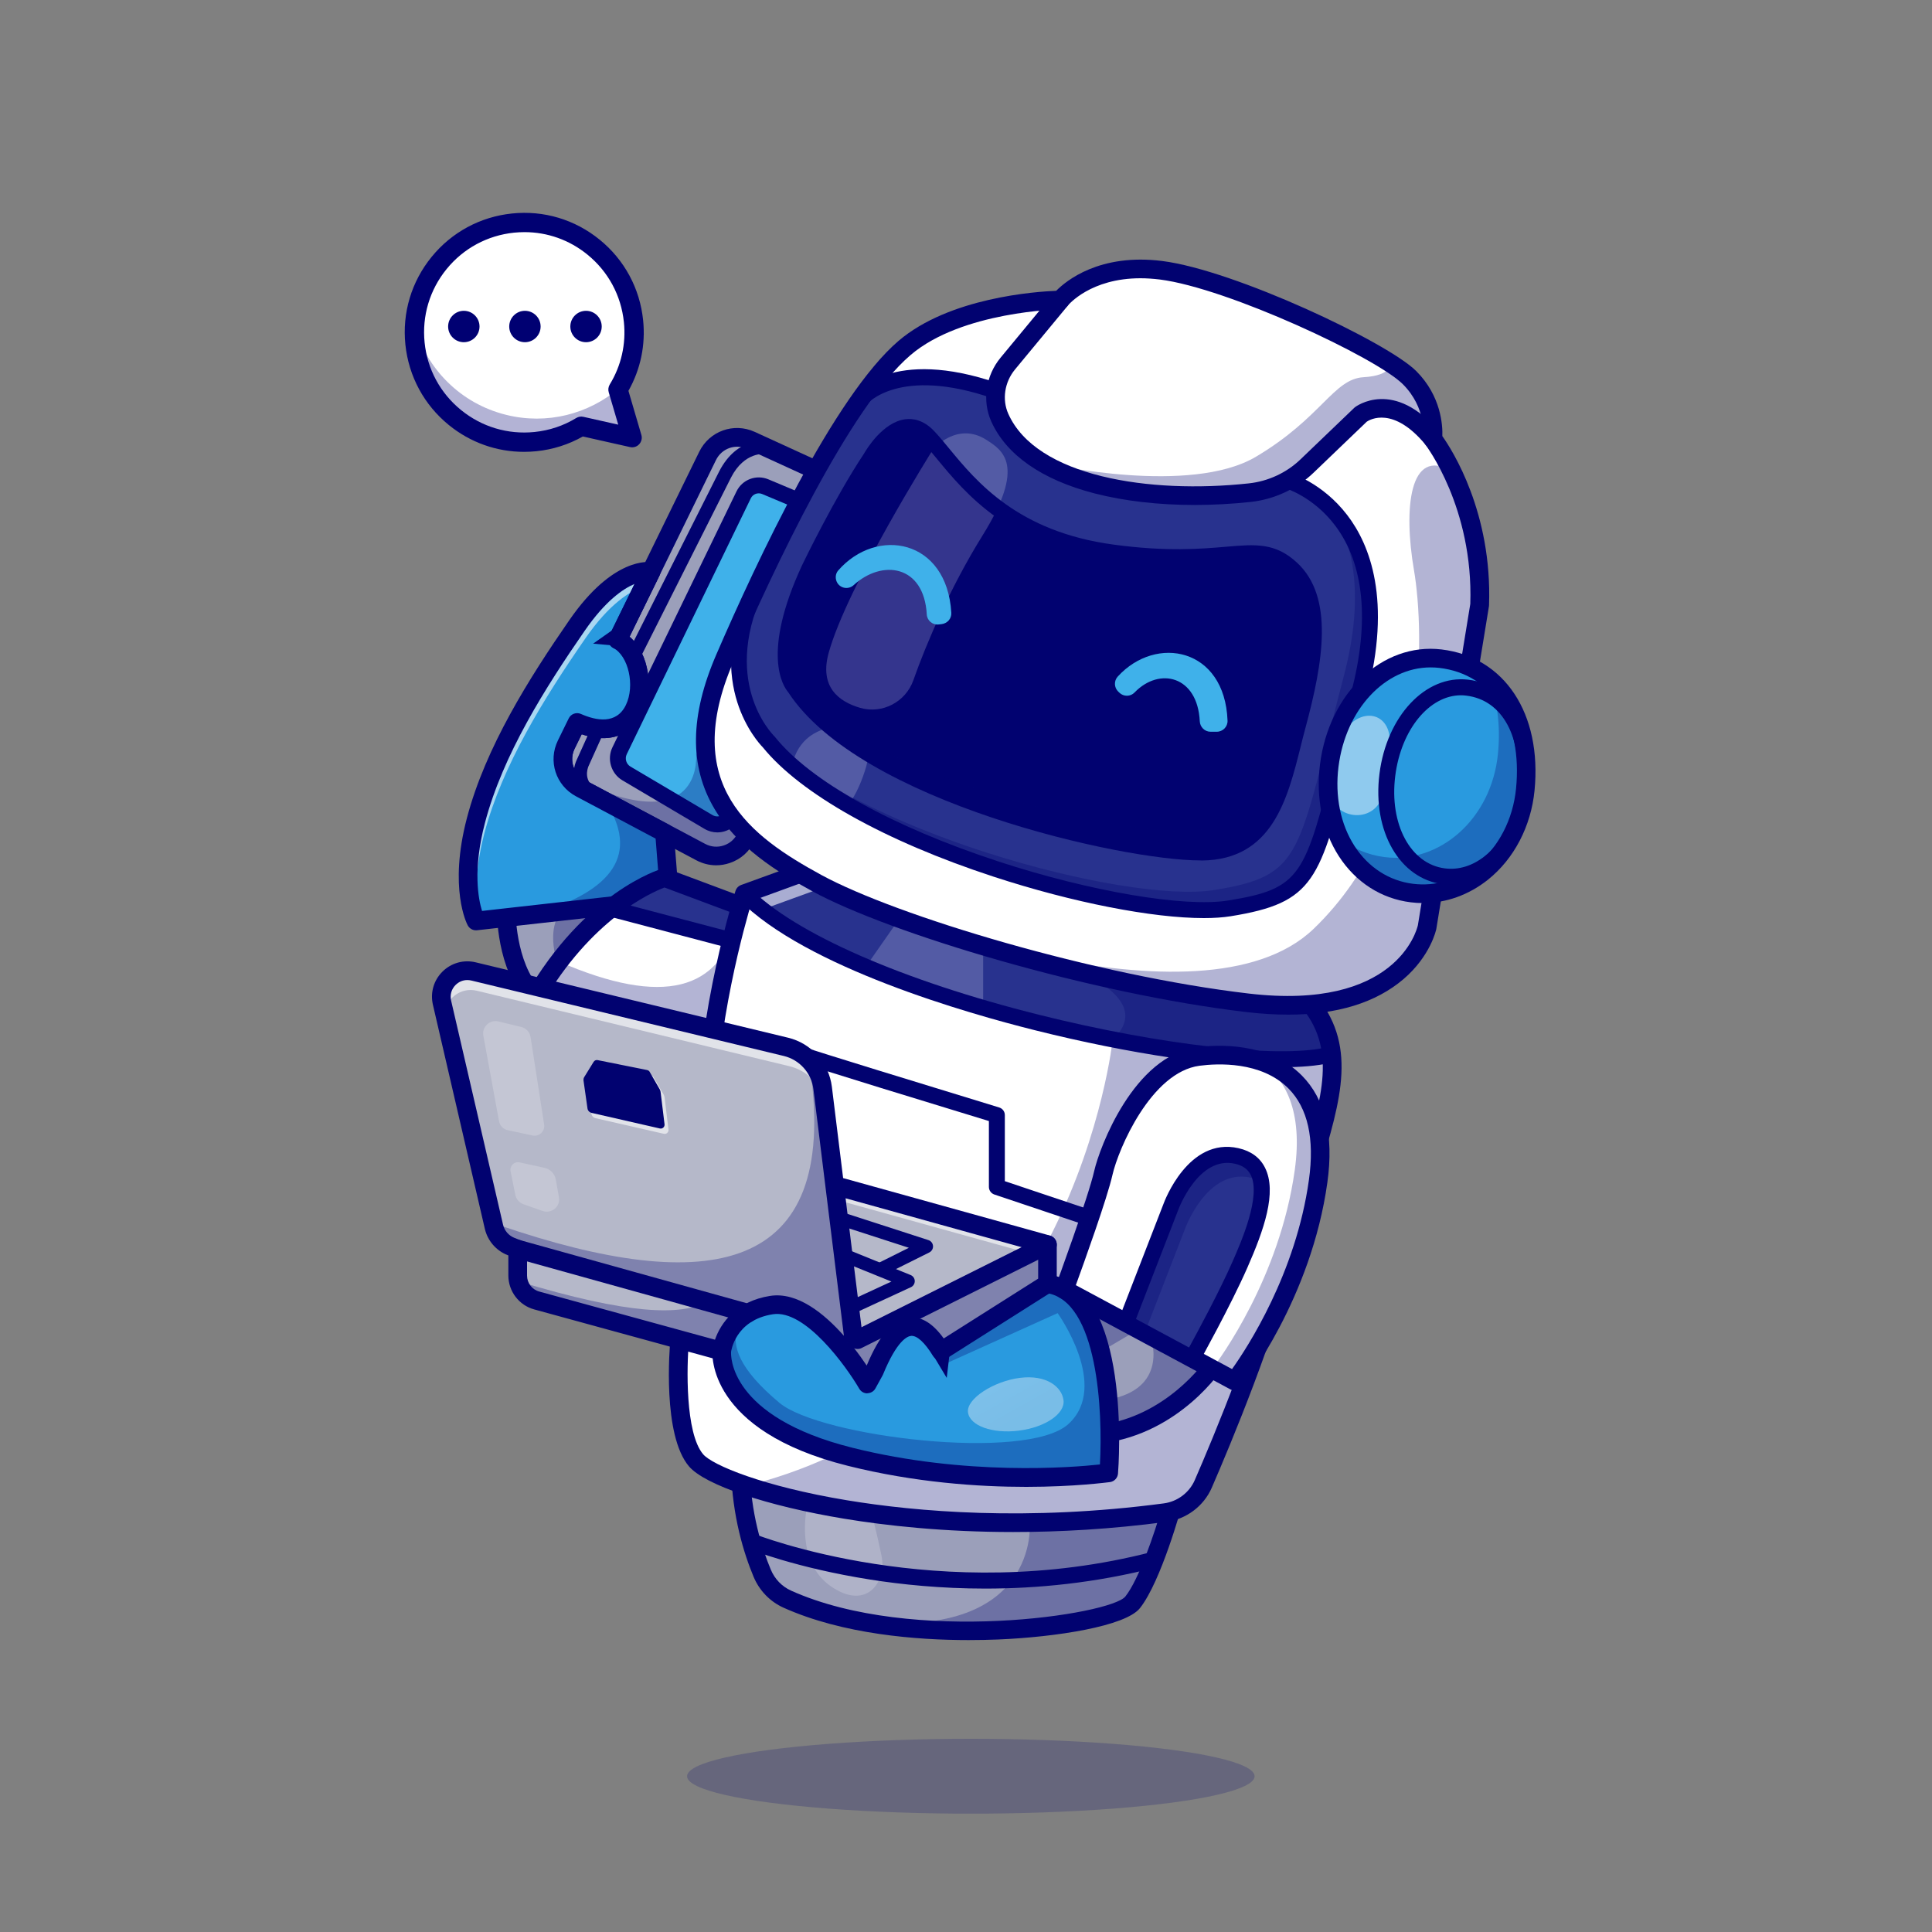 <?xml version="1.0" encoding="utf-8"?>
<!-- Generator: Adobe Illustrator 27.8.1, SVG Export Plug-In . SVG Version: 6.00 Build 0)  -->
<svg version="1.1" id="Layer_1" xmlns="http://www.w3.org/2000/svg" xmlns:xlink="http://www.w3.org/1999/xlink" x="0px" y="0px"
	 viewBox="0 0 4000 4000" style="enable-background:new 0 0 4000 4000;" xml:space="preserve">
<rect x="0" y="0" width="4000" height="4000" fill="#808080" stroke="none"/>
<style type="text/css">
	.st0{opacity:0.2;fill:#010270;enable-background:new    ;}
	.st1{fill:#9B9FBA;}
	.st2{fill:#010270;}
	.st3{fill:#3FB1EA;}
	.st4{fill:#299ADF;}
	.st5{opacity:0.6;}
	.st6{fill:#FFFFFF;}
	.st7{fill:#28328E;}
	.st8{opacity:0.2;}
	.st9{opacity:0.3;}
	.st10{opacity:0.48;}
	.st11{fill:#B5B8C9;}
	.st12{opacity:0.4;fill:url(#SVGID_1_);enable-background:new    ;}
	.st13{opacity:0.5;}
	.st14{fill:#000072;}
	.st15{display:none;}
	
		.st16{display:inline;opacity:0.68;fill:url(#SVGID_00000018201052639031494760000015621710225697772732_);enable-background:new    ;}
	.st17{opacity:0.68;fill:url(#SVGID_00000182527772050217285690000001283814911990997676_);enable-background:new    ;}
</style>
<ellipse class="st0" cx="2010" cy="3677.5" rx="587.5" ry="77.5"/>
<g>
	<path class="st1" d="M1830.9,1113.3l-286.1,619.2c-16.4,35.6-59.3,50-93.9,31.6l-75.1-39.9l-174.2-92.6
		c-32.5-17.2-45.4-57.2-29.2-90.2l22.4-45.8c147.6,65.2,158.4-132.4,83.8-171.3l69.1-141.3h0.1l117.2-239.5
		c16.3-33.2,56-47.4,89.6-32l242.7,111.1C1831.7,1038.4,1846.7,1079,1830.9,1113.3L1830.9,1113.3z"/>
	<path class="st2" d="M1482.8,1791.5c-14.1,0-28.1-3.5-41-10.3l-249.2-132.4c-41.9-22.3-58.4-73.1-37.5-115.7l22.4-45.7
		c4.6-9.3,15.7-13.3,25.1-9.2c31.7,14,73.7,22.2,93.3-18.6c19.1-39.8,5.4-101.5-26.1-117.9c-9.3-4.8-13-16.2-8.4-25.6l69.1-141.3
		c0.2-0.4,0.4-0.8,0.6-1.2l116.6-238.3c21-42.9,71.5-61,115-41.1l242.7,111.1c21.2,9.7,37.5,27.1,45.6,49c8.2,22,7.2,45.8-2.6,67.1
		l0,0l-286.1,619.2c-10.2,22.1-28.5,38.5-51.5,46.2C1501.6,1789.9,1492.2,1791.5,1482.8,1791.5L1482.8,1791.5z M1204.4,1520.2
		l-14.6,29.8c-11.7,23.8-2.5,52.2,20.9,64.7l249.3,132.5c12,6.4,25.7,7.5,38.5,3.2c12.9-4.3,23.1-13.5,28.8-25.8l286.1-619.2
		c5.5-11.9,6-25.2,1.4-37.5c-4.5-12.2-13.6-22-25.4-27.4l-242.7-111.1c-24.3-11.1-52.5-1-64.3,23l-117.2,239.5
		c-0.2,0.4-0.4,0.8-0.6,1.2l-61.2,125.1c41.7,35.6,50.2,110.6,27.4,158.2C1321.9,1494.5,1287.9,1548.6,1204.4,1520.2L1204.4,1520.2z
		 M1830.9,1113.3L1830.9,1113.3L1830.9,1113.3z"/>
	<path class="st1" d="M1047.9,1882.2c0,0-1.8,117,57.9,179.4c59.7,62.5,170.4-81.8,170.4-81.8l-42.7-115.8"/>
	<path class="st3" d="M1655.3,1037.3l-70.8-29.7c-17-7.1-36.6,0.3-44.7,16.9l-256.9,529.9c-8.2,17-2.1,37.4,14.2,47l170,100.5
		c13.5,8,30.7,6.2,42.2-4.5l5.3-4.9"/>
	<path class="st2" d="M1141.7,2096.6c-19.1,0-36.2-7.4-49.8-21.6c-64.4-67.4-63.3-188-63.2-193.1c0.2-10.6,8.8-19,19.3-19
		c0.1,0,0.2,0,0.3,0c10.7,0.2,19.2,8.9,19,19.6c0,1.6-0.8,110,52.5,165.8c6.8,7.1,14.4,10.2,23.9,9.7c37.2-2,87.5-53.7,110.7-81.7
		l-38.9-105.5c-3.7-10,1.4-21.1,11.4-24.8c10-3.7,21.1,1.4,24.8,11.4l42.7,115.8c2.3,6.2,1.2,13.2-2.8,18.4
		c-7.9,10.4-79.6,101.3-145.8,104.9C1144.4,2096.5,1143,2096.6,1141.7,2096.6L1141.7,2096.6z"/>
	<path class="st4" d="M1384.1,1829.2l-18.4,34.9l-380.3,42.7c0,0-36.8-68.5,0-208.3c36.8-139.8,123.1-279.1,209.4-403.8
		c84.8-122.5,150.6-111.9,153-111.5l-69.1,141.3c74.6,38.8,63.7,236.5-83.8,171.3l-22.4,45.8c-16.2,33-3.2,72.9,29.2,90.2
		l174.2,92.6L1384.1,1829.2L1384.1,1829.2z"/>
	<g class="st5">
		<path class="st6" d="M1347.8,1183.2l-15.2,31c-27.7,9.3-70.8,35.5-120.3,107c-86.3,124.7-172.6,264-209.4,403.8
			c-23.4,88.8-17,148.9-9.3,180.8l-8.2,0.9c0,0-36.8-68.5,0-208.3c36.8-139.8,123.1-279.1,209.4-403.8
			C1279.6,1172.2,1345.5,1182.8,1347.8,1183.2L1347.8,1183.2z"/>
	</g>
	<path class="st2" d="M985.4,1926.1c-7,0-13.6-3.9-17-10.2c-1.7-3.1-39.9-76.8-1.7-222.3c38.6-146.7,128.9-289.5,212.2-409.9
		c90.3-130.4,164.2-121,172.3-119.5c5.9,1.1,11,4.9,13.7,10.3s2.8,11.7,0.1,17.2l-61.8,126.3c41.7,35.6,50.2,110.6,27.4,158.2
		c-8.8,18.3-42.8,72.3-126.3,44l-14.6,29.8c-11.7,23.8-2.5,52.2,20.9,64.7l174.2,92.6c5.8,3.1,9.7,8.9,10.2,15.5l8.3,105
		c0.3,3.6-0.5,7.3-2.2,10.5l-18.3,34.9c-3,5.7-8.6,9.5-14.9,10.2L987.6,1926C986.9,1926.1,986.2,1926.1,985.4,1926.1L985.4,1926.1z
		 M1313.7,1209c-24.1,10.2-60.6,35.4-103,96.7c-81.4,117.6-169.6,256.8-206.6,397.7c-25.7,97.8-13.6,158.5-6.1,182.6l355.4-39.9
		l11-20.9l-7-88.9l-164.8-87.6c-41.9-22.3-58.4-73.1-37.5-115.7l22.4-45.7c4.6-9.3,15.7-13.3,25.1-9.2c31.7,14,73.7,22.2,93.3-18.6
		c19.1-39.8,5.4-101.5-26.1-117.9c-9.3-4.8-13-16.2-8.4-25.6L1313.7,1209z"/>
	<path class="st1" d="M2429.6,3108c0,0-1.6,5.8-4.5,15.7c-11.9,40.9-46,150.8-80,193.8c-33.2,41.8-327.9,85.9-569.6,38h-0.1
		c-51.9-10.3-101.4-24.9-145.3-44.6c-23.6-10.6-42.1-30-52.1-53.9c-17.6-42.2-42.7-118.5-45.1-215.2
		C1529.3,2891.1,2429.6,3108,2429.6,3108L2429.6,3108z"/>
	<path class="st6" d="M1600,2055.6c0,0-147.4,177.8-159.8,177.1c-12.4-0.7-454.7,44.8-334.8-163.3c53.6-93,113.3-153.2,163-191.4
		c61.5-47.3,107.5-60.8,107.5-60.8l189.2,70.7l3.3,16L1600,2055.6L1600,2055.6z"/>
	<path class="st7" d="M1568.4,1903.9l-53.8,43.2l-238.3-62.8c0,0-3.1-2.3-7.9-6.2c61.5-47.3,107.5-60.8,107.5-60.8l189.2,70.7
		L1568.4,1903.9L1568.4,1903.9z"/>
	<path class="st2" d="M1338.2,2255.6c-141.2,0-228.4-25.5-259.8-76.2c-20.2-32.5-16.7-72.8,10.3-119.7
		c122.3-212.3,275.4-259.2,281.8-261.1c4-1.2,8.3-1,12.2,0.4l189.2,70.7c10,3.7,15.1,14.8,11.3,24.8s-14.8,15.1-24.8,11.3
		l-182.7-68.3c-27.8,10.5-152.4,65.6-253.6,241.3c-19.4,33.6-23.1,60.6-10.9,80.1c13.5,21.7,71.4,70.5,317.2,54.9
		c2.8-0.2,4.9-0.3,6.6-0.4c18.1-14.9,88.9-96.1,150.3-170.2c6.8-8.2,19-9.3,27.2-2.5c8.2,6.8,9.3,19,2.5,27.2
		c-0.4,0.4-37.4,45.1-75.5,89.1c-81.8,94.4-89,95.5-99.8,94.9c-1.5,0-4.5,0.2-8.8,0.5C1397.7,2254.6,1366.8,2255.6,1338.2,2255.6
		L1338.2,2255.6z M1439.1,2251.9L1439.1,2251.9L1439.1,2251.9z M1432.6,2215.3L1432.6,2215.3z M1441.3,2213.4L1441.3,2213.4
		L1441.3,2213.4z"/>
	<g class="st8">
		<path class="st6" d="M1670.3,3123.7c0,0-24.3,109.2,50.1,160.7c74.4,51.4,115.8-10.1,104.7-63.4c-11-53.3-19.3-81.8-19.3-81.8"/>
	</g>
	<path class="st2" d="M2005.3,3395.6c-106.9,0-259.8-11.7-383.2-67.1c-27.9-12.6-49.9-35.3-61.9-64
		c-19.9-47.7-44.2-124.9-46.6-222.2c-0.4-17.1,6.8-32.1,20.9-43.5c19.1-15.5,77.4-62.5,499.1,8.9c204.9,34.6,398.4,81.1,400.4,81.6
		c5.1,1.2,9.4,4.4,12.1,8.9c2.7,4.5,3.4,9.9,2,14.9c-1.8,6.5-43.8,160.6-88,216.4c-29.7,37.4-173.1,59.9-293.9,64.9
		C2048.6,3395.1,2028,3395.6,2005.3,3395.6L2005.3,3395.6z M1678.7,3007.7c-76.5,0-107.5,11.1-119.9,21.2c-5.9,4.8-6.7,8.9-6.6,12.5
		c2.2,91.2,24.9,163.6,43.6,208.2c8.2,19.7,23.2,35.2,42.2,43.7c252.1,113.3,662.4,49.4,691.9,12.1c28.6-36,60.4-131.6,75.6-183.3
		c-54.1-12.6-212.5-48.4-378.4-76.5C1858.3,3017.1,1749.2,3007.6,1678.7,3007.7L1678.7,3007.7z"/>
	<path class="st6" d="M2669.4,2574.4c-44.4,180.5-135.6,399.9-178.1,497.8c-14.1,32.4-44.2,54.9-79.2,59.5
		c-385.2,51-706.5-1.2-866.6-55.5c-55.4-18.7-91.5-37.8-104.3-52.8c-51.5-60.6-33.9-249.9-33.9-249.9s50.4-192.9,53.1-436.9
		c2.8-244,80.9-486.3,80.9-486.3l0.1-0.1l144.2-52.4c0,0,383.8,60.5,682.9,137.6c161.4,41.6,298.2,88.1,336.8,132.5
		c31.4,36.1,46.8,73.2,51.4,113.4C2768.1,2282.4,2711.6,2402.7,2669.4,2574.4L2669.4,2574.4z"/>
	<path class="st7" d="M2756.6,2181.4l-6.9,3.1c-208.1,48.1-994.4-116.5-1208.4-334.2l0.1-0.1l144.2-52.4
		c0,0,909.5,143.3,1019.7,270.1C2736.6,2104.1,2752,2141.2,2756.6,2181.4L2756.6,2181.4z"/>
	<g class="st9">
		<path class="st2" d="M2669.4,2574.4c-44.4,180.5-135.6,399.9-178.1,497.8c-14.1,32.4-44.2,54.9-79.2,59.5
			c-385.2,51-706.5-1.2-866.6-55.5c678.4-168.7,758.3-924.3,758.3-924.3c100.1-92.5-120.5-161.1-120.5-161.1l185.1-55.3
			c161.4,41.6,298.2,88.1,336.8,132.5c31.4,36.1,46.8,73.2,51.4,113.4C2768.1,2282.4,2711.6,2402.7,2669.4,2574.4L2669.4,2574.4z"/>
	</g>
	<g class="st8">
		<path class="st6" d="M1863.9,1899.3l-67.2,96.2c0,0,238.8,94.6,238.8,89.1v-133.2"/>
	</g>
	<g class="st5">
		<path class="st6" d="M2737.4,2115.8c-2.6-3.4-5.4-6.8-8.3-10.2c-110.2-126.8-1019.7-270.1-1019.7-270.1l-144.2,52.4l-0.1,0.1
			c0,0-78.1,242.2-80.9,486.3c-2.7,244-53.1,436.9-53.1,436.9s-13.1,140.9,16.4,218.5c-2.5-2.1-4.7-4.2-6.4-6.2
			c-51.5-60.6-33.9-249.9-33.9-249.9s50.4-192.9,53.1-436.9c2.8-244,80.9-486.3,80.9-486.3l0.1-0.1l144.2-52.4
			c0,0,909.5,143.3,1019.7,270.1C2718.8,2083.7,2729.5,2099.6,2737.4,2115.8L2737.4,2115.8z"/>
	</g>
	<path class="st2" d="M2097.6,3171.9c-143.5,0-262.7-13.2-350-27.6c-159.4-26.3-288.5-69.9-321.2-108.4
		c-55.1-64.9-40.2-243.9-38.4-264.1c0.1-1,0.3-2.1,0.5-3.1c0.5-1.9,49.8-193.7,52.5-432.3c2.7-244.1,81-489.5,81.8-492
		c1.8-5.7,6.2-10.2,11.8-12.2l144.3-52.4c3.1-1.1,6.4-1.4,9.6-0.9c2.3,0.4,230.7,36.5,469.6,87.7
		c328.8,70.4,512.5,132.2,561.7,188.8c91.7,105.5,57.8,217.6,10.8,372.9c-13.6,44.8-28.9,95.6-42.5,150.8
		c-45.4,184.6-140.5,411.8-179.2,500.9c-16.6,38.3-52.8,65.4-94.4,70.9C2299.6,3166.1,2193.2,3171.9,2097.6,3171.9L2097.6,3171.9z
		 M1426.3,2776.8c-4.6,51.6-8,190,29.5,234.1c18.9,22.3,123.8,66.5,298.1,95.3c142.9,23.6,372.6,43.8,655.6,6.4
		c28.2-3.7,52.8-22.2,64.1-48.1c38.4-88.2,132.4-312.9,177.1-494.7c13.8-56.1,29.3-107.4,43-152.7c45-148.8,74.7-247-3-336.4
		c-86.1-99-748.5-222.5-1003.3-262.9l-130.6,47.5c-13.8,45.7-74.8,259.4-77.2,471.6C1477.1,2568.7,1431.1,2757.5,1426.3,2776.8
		L1426.3,2776.8z"/>
	<path class="st1" d="M2517.8,2819.1c0,0-82.7,129.5-237,150.2s-96.5-180.5-96.5-180.5s48.2-59.2,82.7-107.5s5.5-83.5,96.5-54.2
		S2550.9,2744.6,2517.8,2819.1z"/>
	<path class="st2" d="M2259.5,2990c-33.2,0-59.2-10.7-77.4-31.9c-49.4-57.2-17.7-170-16.3-174.8c0.7-2.5,1.9-4.8,3.6-6.9
		c0.5-0.6,48.2-59.4,81.9-106.5c8.5-11.9,12.5-23,16-32.9c5.2-14.5,11.1-30.9,30.1-37.5c15.3-5.3,35.4-2.7,71.9,9
		c72.1,23.3,139.4,77.5,163.6,131.9c13.4,29.9,14.2,59.8,2.4,86.3c-0.4,0.9-0.9,1.7-1.4,2.5c-3.6,5.6-89.4,137.3-250.7,158.9
		C2275,2989.5,2267.1,2990,2259.5,2990L2259.5,2990z M2201.9,2797.7c-7.8,29.8-19,102.4,9.4,135.3c13.6,15.7,35.5,21.3,66.9,17.1
		c135.6-18.2,214-127.7,222.6-140.3c6.7-16.1,5.7-34.1-3-53.5c-19.8-44.4-78.8-91-140.3-110.9c-39.7-12.8-47-9.6-47.7-9.2
		c-1.6,1.3-4.3,8.9-6.2,14c-3.9,11-9.4,26-20.9,42.2C2252.9,2734.2,2212.4,2784.7,2201.9,2797.7L2201.9,2797.7z M2517.8,2819.1
		L2517.8,2819.1L2517.8,2819.1z"/>
	<g>
		<path class="st6" d="M3063.5,1252.3l-108.8,666.9c0,0-40.1,195.7-370.8,157.1c-288.8-33.7-638.5-134.7-823.5-214.8
			c-0.7-0.3-1.1-0.4-1.4-0.6c-0.1,0-0.2-0.1-0.3-0.1c-26.2-11.3-49-22.3-67.8-32.6c-151.6-82.7-305.9-198.5-190.2-465.8
			c115.8-267.3,259.1-545.6,372.1-642.1s322.4-99.2,322.4-99.2s63.4-79.9,208.5-61.6c123.7,15.7,368.9,124.7,473.9,191.9
			c0,0,0.1,0,0.1,0.1c18.1,11.6,32.1,22,40.5,30.4c38.1,38.1,46.7,82.1,48.2,107c0.8,12.2-0.2,19.8-0.2,19.8s18.5,23.8,39.4,66.8
			C3034.4,1034.9,3067.7,1130.9,3063.5,1252.3L3063.5,1252.3z"/>
		<g class="st5">
			<path class="st6" d="M2954.3,835.8c-5.1-7.2-11.1-14.4-18.1-21.4c-57-56.9-369.3-203.9-514.5-222.3
				c-145.1-18.4-208.5,61.6-208.5,61.6l-93.7,110.8c0,0-71.3,95,53.8,181.8c-4.4-1.7-133.2-54.4-102-146.3
				c17.8-52.4,60.2-106.1,94-143.2c-68.6,6.9-195.3,28.4-274.6,96.1c-113,96.5-256.3,374.8-372.1,642.1
				c-51.9,119.7-49.5,209.1-17.5,278.6c-47.7-73.8-60.7-171.9-0.4-311.2c115.8-267.3,259.1-545.6,372.1-642.1s322.4-99.2,322.4-99.2
				s63.4-79.9,208.5-61.6c145.2,18.4,457.5,165.4,514.5,222.4C2935.9,799.4,2947.2,818.2,2954.3,835.8L2954.3,835.8z"/>
		</g>
		<path class="st7" d="M1573.4,1201.7c-107.8,212.3,18.3,334.5,18.3,334.5c170.9,212.2,766.2,374.8,953.6,344.5
			s170.9-71.7,268.4-443.6c97.5-372-147.9-442.2-147.9-442.2c-227.7,85.3-633.1-18.2-603.8-185.4c-211.9-73.5-281.2,18-281.2,18
			L1573.4,1201.7L1573.4,1201.7z"/>
		<g class="st9">
			<path class="st2" d="M2813.7,1437c-97.5,371.9-81,413.3-268.4,443.6s-782.7-132.3-953.6-344.5c0,0-8-7.7-18.2-22.7
				c186.1,204.8,757.6,358.9,940.5,329.3c187.4-30.3,170.9-71.7,268.4-443.6c45.7-174.3,16.1-282.4-28.3-348
				C2812.8,1109.7,2869.6,1223.8,2813.7,1437L2813.7,1437z"/>
		</g>
		<path class="st2" d="M2667.1,2100.7c-27,0-55.4-1.7-85.4-5.2c-321.2-37.5-740-163-899.9-250.3c-74.2-40.5-156.3-92.4-202.7-170.8
			c-52.2-88.2-50.9-192.7,4.1-319.6C1567,1161,1727.6,819,1860.4,705.7c105.2-89.8,284.7-102,326.3-103.6
			c20.4-20.7,89.9-78.1,219.7-61.7c150,19,466.2,168.3,525.7,227.8c51.8,51.8,54.9,112.8,54.1,134.7c20.7,29.3,103.4,158.6,96.7,350
			c0,0.8-0.1,1.6-0.2,2.4l-108.8,667c0,0.3-0.1,0.5-0.1,0.8c-0.5,2.3-12,55.9-67.7,103.8C2848.7,2076,2768.6,2100.7,2667.1,2100.7
			L2667.1,2100.7z M2361.2,576.1c-103.1,0-148.8,54.5-150.9,57.1c-3.6,4.4-9.1,7.1-14.8,7.2c-2,0-203.9,3.9-310.2,94.6
			c-126.8,108.2-284.3,444.4-366.9,635.1c-110.6,255.3,35.8,361.6,181.7,441.2c156.8,85.5,569,208.8,885.9,245.8
			c303.7,35.4,347.1-130.4,349.6-141.6l108.5-665.2c6.6-199.4-92.1-328.5-93.1-329.8c-3.1-4-4.6-9.2-3.9-14.3
			c0.3-2.4,6.6-61.5-42.6-110.7c-55-55-362.4-199-503.2-216.8C2387.2,577,2373.8,576.1,2361.2,576.1L2361.2,576.1z M3063.5,1252.3
			L3063.5,1252.3L3063.5,1252.3z"/>
		<path class="st2" d="M2473.7,1045.5c-74.8,0-145.9-8.1-207.3-23.9c-109-28.1-183-79.7-214.1-149c-19.2-42.9-11.6-94.8,19.3-132.1
			l108.8-131.6c6.8-8.2,18.9-9.4,27.2-2.6s9.4,19,2.6,27.2L2101.4,765c-21.6,26.2-27.1,62.2-13.8,91.8
			c58.3,130.2,292,166.2,497.7,144c40.3-4.3,78.4-22,107.3-49.8l111.4-106.8c0.4-0.4,0.9-0.8,1.4-1.2c0.8-0.6,80.8-61.9,176,53.4
			c6.8,8.2,5.6,20.4-2.6,27.2c-8.2,6.8-20.4,5.6-27.2-2.6c-66.9-81-115.6-52.2-121.8-48l-110.4,105.9c-35.1,33.6-81.2,55-129.9,60.3
			C2550.4,1043.4,2511.6,1045.4,2473.7,1045.5L2473.7,1045.5z"/>
		<path class="st2" d="M1780.8,843.9c-3.5,0-7.1-1.1-10.1-3.4c-7.2-5.5-8.6-15.8-3.1-23c3.1-4.1,79-100.2,299.8-23.6
			c8.6,3,13.2,12.4,10.2,21s-12.4,13.2-21,10.2c-196-68-262,11.7-262.7,12.5C1790.6,841.7,1785.7,843.9,1780.8,843.9L1780.8,843.9z"
			/>
		<g class="st8">
			<path class="st6" d="M1682.2,1694.2c-29.1-11.6-47.3-40.8-46.9-72.2c0.4-35.3,10.1-84.7,57.1-107
				c77.2-36.8,117.1,16.5,100.6,73.3C1779.4,1634.9,1743.5,1718.5,1682.2,1694.2L1682.2,1694.2z"/>
		</g>
		<path class="st2" d="M2492.4,1900.8c-105.9,0-270.5-31.8-435.2-85.7c-225.7-73.9-399.7-171.5-477.8-267.8
			c-5.4-5.5-35.3-37.8-53-93.7c-17.4-55-25.9-144.7,32.3-259.3c4.1-8.1,14.1-11.4,22.2-7.3c8.1,4.1,11.4,14.1,7.3,22.2
			c-100.6,198.1,10.4,310.5,15.1,315.2c0.5,0.4,0.9,1,1.3,1.5c73.9,91.8,242.6,185.7,462.9,257.8c189.6,62.1,385.1,95.3,475.2,80.7
			c152.2-24.6,158.9-50.9,222-302.1c9.5-37.9,20.3-80.9,33-129.4c38.3-146,26.7-265.2-33.4-344.8c-45.1-59.8-102.6-77.1-103.2-77.3
			c-8.8-2.6-13.8-11.7-11.3-20.5s11.6-13.8,20.4-11.3c2.7,0.8,67.2,19.8,119.1,87.4c47.1,61.4,92.4,176.2,40.3,374.8
			c-12.7,48.4-23.4,91.2-33,129.1c-63.6,253-75,298.6-248.8,326.7C2532.1,1899.5,2513.4,1900.8,2492.4,1900.8L2492.4,1900.8z"/>
		<path class="st2" d="M1802.6,948.4c0,0,59.8-106.8,118.8-45.2c59,61.5,137.1,207.6,381.5,240.7c244.4,33.1,297.6-34.9,371.1,33.1
			c73.5,68,44.1,209.5,12.9,325.2c-31.2,115.8-49.6,260.9-198.4,262.7c-148.8,1.8-698.2-116.2-843.3-342c0,0-56.4-57.8,30.4-245.2
			C1675.4,1177.7,1742,1039.4,1802.6,948.4L1802.6,948.4z"/>
		<g class="st9">
			<path class="st2" d="M2686.8,1502.1c-31.2,115.8-49.6,260.9-198.4,262.8c-146.7,1.8-683-112.9-837-332.6
				c189.2,190.9,663.2,290.2,799.8,288.5c148.8-1.8,167.2-147,198.4-262.8c26.6-98.6,51.8-215.7,13.4-290.3
				c3.6,2.8,7.2,5.8,10.9,9.2C2747.5,1244.9,2718,1386.4,2686.8,1502.1L2686.8,1502.1z"/>
		</g>
		<g class="st9">
			<path class="st2" d="M3063.5,1252.3l-108.8,666.9c0,0-40.1,195.7-370.8,157.1c-288.8-33.7-638.5-134.7-823.5-214.8
				c38.4,15.4,725.5,286.4,959.5,61.4c240.7-231.5,229.6-613.7,207.6-742.3c-22.1-128.6-9.1-255.4,77.2-205.8
				c0.3,0.2,0.7,0.4,1.1,0.7C3034.4,1034.9,3067.7,1130.9,3063.5,1252.3L3063.5,1252.3z"/>
		</g>
		<g>
			<path class="st4" d="M3157.9,1634.6c-13.3,135.7-120.9,228.6-235,214.3c-114-14.3-187.9-128.6-170.9-263.9
				c17-135.3,116-235,230.1-221.3C3104.8,1378.4,3172.3,1487.2,3157.9,1634.6L3157.9,1634.6z"/>
			<g class="st9">
				<path class="st2" d="M3157.9,1634.6c-13.3,135.8-120.9,228.6-235,214.3c-67.7-8.5-121.2-52.2-150-114.6
					c26.2,21.5,57.9,35.7,93.5,40.2c114,14.3,221.7-78.6,235-214.3c5.8-59.9-1.8-113.4-21.1-156.8
					C3139,1450.3,3167.8,1533.3,3157.9,1634.6z"/>
			</g>
			<g class="st10">
				<path class="st6" d="M2781.4,1515.9c38.3-57.1,103.8-39.5,95.5,31.2c0,0-15.6,49.6-14.7,100.1c-16.5,59.7-104.6,52.3-112.5-15.6
					"/>
			</g>
			<path class="st2" d="M2946.1,1869.7c-8.5,0-17.1-0.5-25.6-1.6c-60.9-7.6-113.6-41.5-148.4-95.2c-34.1-52.7-48-120.2-39.2-190.2
				c18.6-148.1,129.1-252.7,251.5-238.1c130.8,15.6,208.2,132.9,192.7,292l0,0c-7.3,74.2-42.4,141.5-96.4,184.7
				C3041,1852.9,2994,1869.7,2946.1,1869.7L2946.1,1869.7z M2961.7,1381.8c-93.7,0-175.5,86.5-190.5,205.7
				c-7.6,61,4.2,119.4,33.4,164.4c28.5,44,71.4,71.7,120.8,77.9c46.1,5.8,92.8-8,131.3-38.8c45.9-36.7,75.8-94.4,82.1-158.3
				c13.6-138.7-48.8-236.8-158.8-249.9C2973.8,1382.1,2967.7,1381.8,2961.7,1381.8L2961.7,1381.8z M3157.9,1634.6L3157.9,1634.6
				L3157.9,1634.6z"/>
			<path class="st2" d="M3003.7,1831.7c-5.4,0-10.8-0.3-16.1-1c-89.9-11.3-146.5-109.5-131.6-228.4c15-119.8,95.6-205.5,183.5-195.1
				c95.3,11.3,148.4,103,135.1,233.6c-6.6,64.9-35.6,122.3-79.7,157.4C3067.4,1820.1,3035.5,1831.7,3003.7,1831.7L3003.7,1831.7z
				 M3024.8,1439.5c-65.4,0-124,70.7-136.1,167c-12.6,100.2,31.7,182.5,102.9,191.4c28.5,3.6,57.1-5.2,82.6-25.5
				c37.1-29.6,61.7-78.7,67.4-134.8l0,0c11.2-111-30.4-188.4-106.1-197.4C3032,1439.7,3028.4,1439.5,3024.8,1439.5L3024.8,1439.5z"
				/>
		</g>
		<g class="st8">
			<path class="st6" d="M1932.1,929.8c0,0,49.2-57.9,109.8-19.3c34.2,21.8,83.1,52.4-7.8,198.4c-65.7,105.5-116.3,223.2-143,299.2
				c-15.9,45.3-64.6,70.9-110.7,57.3c-44.3-13-84.2-43.6-64.7-113.9C1754.4,1212.3,1932.1,929.8,1932.1,929.8L1932.1,929.8z"/>
		</g>
		<path class="st2" d="M2484.8,1781.4c-160.9,0-704.8-120.4-853-348.4c-10.4-12.1-56-79.7,28.6-262.3c2.8-5.9,67.6-140.1,128.1-231
			c5.1-9,39.2-65.8,85.9-71.7c14.7-1.9,36.8,0.7,58.9,23.7c10.1,10.5,20.7,23.3,31.9,37c56.5,68.5,141.8,172,339.9,198.8
			c110.7,15,181.4,8.9,233,4.5c61.5-5.3,102.1-8.8,147.2,32.9c77.2,71.4,54.1,206.4,17.6,341.7c-3.4,12.4-6.5,24.9-9.8,38.2
			c-27.6,110.2-59,235-204.4,236.8C2487.4,1781.4,2486.1,1781.4,2484.8,1781.4L2484.8,1781.4z M1882.2,900.6c-1.2,0-2.4,0.1-3.6,0.2
			c-26.8,3.4-54.1,42.3-61.6,55.7c-0.2,0.4-0.4,0.7-0.7,1.1c-59.3,89-125.4,225.9-126,227.3c-79.3,171.2-33.6,226.3-33.2,226.8
			c0.8,0.8,1.2,1.4,1.8,2.3c138.4,215.2,674.2,334.4,825.8,334.4c1.1,0,2.3,0,3.4,0c119.9-1.5,145.6-103.6,172.7-211.8
			c3.2-12.8,6.5-26.1,10-38.8c32.2-119.2,56.4-249.1-8.1-308.8c-34.3-31.7-61.7-29.4-121.9-24.2c-53.1,4.6-125.9,10.8-240.3-4.6
			c-210.9-28.5-301.2-138.1-360.9-210.5c-11.3-13.7-21-25.5-30.2-35.1C1900.4,905.2,1891.5,900.6,1882.2,900.6L1882.2,900.6z
			 M1802.6,948.4L1802.6,948.4L1802.6,948.4z"/>
		<path class="st3" d="M1733.7,1207L1733.7,1207c7.4,11.8,23.6,13.8,33.9,4.3c58.3-53.4,145.4-42.4,151.2,60.9
			c0.7,12.6,11.9,22,24.4,20.7l5.6-0.6c12.9-1.4,21.5-11.8,20.8-23.6c-9.1-153.1-154.6-178.7-234.2-87.6
			C1729.2,1188.2,1728.7,1198.8,1733.7,1207L1733.7,1207z"/>
		<path class="st3" d="M2315.1,1431.8l2.4,2.3c8.8,8.6,23,8.5,31.5-0.4c51.3-53.2,130.4-34.6,135,59.6c0.6,12.1,10.3,21.7,22.4,21.7
			h12.7c12.6,0,22.9-10.4,22.4-23c-5.7-150.9-148-178.2-227.3-91.3C2306,1409.6,2306.5,1423.4,2315.1,1431.8L2315.1,1431.8z"/>
		<g class="st9">
			<path class="st2" d="M2966.6,888.9c-31.5-27.8-74.1-53.4-114.4-39c-77.2,27.6-138.4,145.5-264.9,170.2
				c-126.4,24.6-359.8-30.4-359.8-30.4l-54-28.8c0,0,291,65.5,427-15.4c136-80.8,160.3-160.8,222.3-164.5
				c62-3.7,54.9-29.4,54.9-29.4s0.1,0,0.1,0.1c18.1,11.6,32.1,22,40.5,30.4C2956.5,820.1,2965.1,864.1,2966.6,888.9L2966.6,888.9z"
				/>
		</g>
	</g>
	<g>
		<path class="st4" d="M2295.5,3049.2c0,0-255.4,36.8-535.1-33.1c-242.9-60.7-264.6-181-266.1-211.5c-0.2-4.6,0-7.2,0-7.2l24.8-97.3
			l79.9-47c0,0,413.4-17.4,569.6,4.7c3.9,0.6,7.6,1.3,11.2,2.3C2323.5,2697.8,2295.5,3049.2,2295.5,3049.2z"/>
		<path class="st2" d="M2124.9,3078.4c-98.9,0-230.6-8.9-369.2-43.5c-292.3-73-281.2-232.4-280.6-239.1c1-10.6,10.3-18.4,21-17.5
			c10.6,1,18.3,10.3,17.5,20.8c-0.4,5.9-5.9,134.1,251.5,198.4c233.9,58.4,453.2,40.9,512.2,34.5c6-107-3.6-339.8-111.3-355
			c-143.7-20.3-514.7-6.5-561.3-4.7l-75.8,44.5c-9.2,5.4-21,2.3-26.4-6.9c-5.4-9.2-2.3-21,6.9-26.4l79.9-46.9c2.7-1.6,5.8-2.5,9-2.6
			c16.9-0.7,417-17.2,573.1,4.9c172.2,24.3,144.6,396.2,143.3,412c-0.7,9-7.6,16.3-16.5,17.6
			C2292.9,3069,2225.9,3078.3,2124.9,3078.4L2124.9,3078.4z"/>
		<path class="st11" d="M2168.7,2577v80.9l-220.5,139.6c-50.7-83.1-96.2-60.2-137.8,41.3l-14.7,26.7c0,0-25.6-44-62.9-86.4
			c-37.9-43.1-87.9-84.5-135.5-77.1c-22.3,3.5-39.7,10.6-53.5,19.5c-44.6,28.8-49.4,76.1-49.4,76.1l-383.2-104.9
			c-23.3-6.4-39.4-27.5-39.4-51.6v-54.7l-13.8-5.4c-2.7-1.1-5.3-2.3-7.8-3.8h-0.1c-13.8-7.9-23.9-21.3-27.5-37.1L915.2,2076
			c-9.1-39.1,26.2-74.1,65.2-64.7l646.9,156.2c40.5,9.8,70.8,43.6,75.9,85.1l24.9,201.9L2168.7,2577L2168.7,2577z"/>
		<g class="st5">
			<path class="st6" d="M1703.2,2252.6l2.5,20.7c-10.7-32.5-37.5-57.7-71.6-65.9l-646.9-156.2c-33.6-8.1-64.4,16.7-66.5,48.7
				l-5.6-24c-9.1-39.1,26.2-74.1,65.2-64.7l646.9,156.2C1667.8,2177.3,1698,2211.2,1703.2,2252.6L1703.2,2252.6z"/>
		</g>
		<g class="st5">
			<polygon class="st6" points="2168.7,2567.3 2168.7,2605.4 1735,2484.9 1730.1,2445.4 			"/>
		</g>
		<path class="st2" d="M1795.7,2884.8c-6.9,0-13.2-3.6-16.7-9.6c-27.1-46.4-111.9-164.6-178.8-154.2c-79,12.3-86.6,77.8-86.7,78.4
			c-0.6,5.6-3.6,10.8-8.3,13.9s-10.5,4.2-16,2.7l-383.2-105c-31.5-8.6-53.5-37.5-53.5-70.2v-41.6l-1.6-0.6
			c-23.7-9.3-41.3-29.6-47.1-54.5l-107.5-463.9c-5.8-24.9,1.6-50.6,19.8-68.6c18.2-18,43.9-25.2,68.8-19.2l646.9,156.1
			c48.1,11.6,84.4,52.4,90.5,101.5l23.3,189.1l428.2,119c8.4,2.3,14.1,9.9,14.1,18.6v80.9c0,6.6-3.4,12.8-9,16.3l-220.5,139.6
			c-4.4,2.8-9.7,3.7-14.7,2.5c-5-1.2-9.4-4.3-12.1-8.8c-16.9-27.6-32.9-42.3-45.1-41.4c-7.9,0.6-29.6,9.7-58.3,80
			c-0.3,0.7-0.6,1.4-1,2l-14.7,26.7c-3.3,6.1-9.7,9.9-16.7,10L1795.7,2884.8L1795.7,2884.8z M1766.8,2789.2
			c10.9,13.8,20.2,27,27.6,38c27.3-65.2,55.8-96.9,89.2-99.5c24.7-2,47.8,12.2,70.3,43.4l195.5-123.8v-55.6l-398.7-110.8l35.4,286.7
			c1.3,10.6-6.2,20.2-16.8,21.5C1768.5,2789.2,1767.6,2789.2,1766.8,2789.2L1766.8,2789.2z M967.4,2029.1c-9,0-17.4,3.5-24.1,10.1
			c-8.7,8.7-12.1,20.5-9.3,32.5l107.5,463.9c2.9,12.4,11.7,22.6,23.6,27.3l13.8,5.4c7.4,2.9,12.3,10,12.3,18v54.7
			c0,15.4,10.3,28.9,25.2,33l363.9,99.7c11.7-34.4,44.2-79.8,114.2-90.7c56.2-8.7,111.6,36.2,152.7,82.6L1709,2457c0,0,0,0,0-0.1
			l-24.9-201.9c-4.1-33.3-28.7-60.9-61.3-68.7l-646.9-156.2C973,2029.4,970.2,2029.1,967.4,2029.1L967.4,2029.1z"/>
		<path class="st2" d="M1548.1,2738.1c-1.7,0-3.4-0.2-5.2-0.7l-476.3-132.6c-10.3-2.9-16.3-13.5-13.4-23.8s13.5-16.3,23.8-13.4
			l476.3,132.6c10.3,2.9,16.3,13.5,13.4,23.8C1564.3,2732.5,1556.5,2738.1,1548.1,2738.1L1548.1,2738.1z"/>
		<path class="st2" d="M1775.5,2792.9c-7.1,0-13.9-3.9-17.3-10.7c-4.8-9.5-0.9-21.1,8.6-25.9l393.2-196.6c9.5-4.8,21.1-0.9,25.9,8.6
			c4.8,9.5,0.9,21.1-8.6,25.9l-393.2,196.6C1781.4,2792.2,1778.4,2792.9,1775.5,2792.9L1775.5,2792.9z"/>
		<g class="st5">
			<path class="st6" d="M1224.4,2305l-8.2-57.6c-0.1-2.2,0.4-4.4,1.5-6.3l19.5-31.6c1.7-2.8,4.9-4.3,8.1-3.7l102.6,20.6
				c2.6,0.5,4.7,2.1,5.8,4.5l20.7,36c1,2.1,1.6,4.3,1.7,6.6l8,65.6c0.3,5.3-4.5,9.5-9.7,8.3l-141.3-32.3
				C1228.2,2314.1,1224.7,2309.9,1224.4,2305L1224.4,2305z"/>
		</g>
		<path class="st2" d="M1216.2,2294l-8.2-57.6c-0.1-2.2,0.4-4.4,1.5-6.3l19.5-31.6c1.7-2.8,4.9-4.3,8.1-3.7l102.6,20.6
			c2.6,0.5,4.7,2.1,5.8,4.5l20.7,36c1,2.1,1.6,4.3,1.7,6.6l8,65.6c0.3,5.3-4.5,9.5-9.7,8.3l-141.3-32.3
			C1220,2303,1216.5,2298.9,1216.2,2294L1216.2,2294z"/>
		<path class="st2" d="M1759.4,2722.1c-5.2,0-10.2-3-12.5-8c-3.2-6.9-0.2-15.1,6.7-18.3l92-42.5l-105-42.5
			c-7.1-2.9-10.5-10.9-7.6-17.9c2.9-7.1,10.9-10.4,17.9-7.6l134.4,54.5c5.1,2.1,8.5,6.9,8.6,12.4s-3,10.5-8,12.8l-120.8,55.8
			C1763.3,2721.7,1761.3,2722.1,1759.4,2722.1L1759.4,2722.1z"/>
		<path class="st2" d="M1824.9,2640.9c-5.1,0-9.9-2.8-12.3-7.6c-3.4-6.8-0.6-15.1,6.2-18.5l62.9-31.4l-149.5-48.4
			c-7.2-2.4-11.2-10.1-8.9-17.4s10.1-11.2,17.4-8.9l181.5,58.8c5.3,1.7,9.1,6.5,9.5,12.1s-2.6,10.9-7.6,13.4l-93,46.4
			C1829.1,2640.4,1827,2640.9,1824.9,2640.9L1824.9,2640.9z"/>
		<g class="st9">
			<path class="st2" d="M1760.4,2780.9l-27.7-1.9c-37.9-43.1-87.9-84.5-135.5-77.1c-22.3,3.5-39.7,10.6-53.5,19.5l-373.4-107.8
				l-120.2-36.7h-0.1l-16.9-40.4c438.2,150,702.4,100,644.9-319.7l18.5,36.8L1760.4,2780.9L1760.4,2780.9z"/>
		</g>
		<g class="st9">
			<path class="st2" d="M1463.6,2695c-52.5,29.2-160.5,27.6-391.8-42.6l40.4,30.2l372.1,98.2l34.9-57.9"/>
		</g>
		<g class="st9">
			<path class="st2" d="M2150.3,2586.2c-4.8,2.4-395.1,194.4-395.1,194.4s39.6,72.9,40.5,70.2s46.8-95.5,46.8-95.5l55.3-6.9
				l54.9,41.9l212.3-130.4"/>
		</g>
		<g class="st8">
			<path class="st6" d="M1102.5,2350.9l-51.4-11c-9-1.9-16-9-17.8-18l-32.5-177.1c-3.8-18.4,13-34.4,31.2-30l47.1,11.4
				c9.9,2.4,17.5,10.4,19.3,20.4l28.1,181.1C1129,2341.8,1116.5,2353.9,1102.5,2350.9L1102.5,2350.9z"/>
		</g>
		<g class="st8">
			<path class="st6" d="M1123.5,2507.2l-39.8-14c-8.5-3-14.9-10.3-16.7-19.2l-9.9-49c-2.2-11.1,7.7-20.9,18.7-18.4l51.6,11.3
				c12,2.6,21.2,12.2,23.3,24.2l6.5,36.4C1160.8,2497.8,1142,2513.7,1123.5,2507.2L1123.5,2507.2z"/>
		</g>
		<polygon class="st2" points="1967.1,2793.4 1960.1,2852.8 1929.4,2801.5 		"/>
		<g class="st9">
			<path class="st2" d="M2295.5,3049.2c0,0-255.4,36.8-535.1-33.1c-242.9-60.7-264.6-181-266.1-211.5c13.1-33.2,32.6-54.5,32.6-54.5
				c-12.4,35.8,2.8,84.1,86.8,154.3c84.1,70.3,511.2,122.6,598.1,44.1c86.8-78.6-22.1-229.8-22.1-229.8l-235.6,106.3l-13.8-36.4
				l239.5-128.6C2323.5,2697.8,2295.5,3049.2,2295.5,3049.2L2295.5,3049.2z"/>
		</g>
		<g>
			
				<linearGradient id="SVGID_1_" gradientUnits="userSpaceOnUse" x1="2049.619" y1="1185.069" x2="2114.389" y2="1069.319" gradientTransform="matrix(1 0 0 -1 0 4000)">
				<stop  offset="0" style="stop-color:#FFFFFF"/>
				<stop  offset="1" style="stop-color:#F1F2F2"/>
			</linearGradient>
			<path class="st12" d="M2201.9,2899c3.5,27.9-37.9,56.1-92.5,63s-101.8-10.1-105.3-38s53-64.4,107.6-71.3
				S2198.4,2871.1,2201.9,2899z"/>
		</g>
	</g>
	<g class="st9">
		<polyline class="st2" points="2287.2,2793.6 2345.1,2759.4 2262.4,2712.9 2268.8,2737.8 		"/>
	</g>
	<g class="st9">
		<path class="st2" d="M2381.8,2765.7c0,0,39.6,103.4-78,130.1v58.8c76.8-5.3,139.8-38.9,181-117.6"/>
	</g>
	<path class="st2" d="M2652.5,2209.6c-125.6,0-313.2-27.4-508.9-76.4c-138.6-34.6-475.8-130.4-614.2-271.2c-6.4-6.5-6.3-17,0.2-23.4
		s17-6.3,23.4,0.2c91.9,93.5,315.7,191.6,598.6,262.3c250.5,62.6,494.9,90.4,594.2,67.4c8.9-2.1,17.8,3.5,19.8,12.4
		c2.1,8.9-3.5,17.8-12.4,19.8C2727.5,2206.7,2693.2,2209.6,2652.5,2209.6L2652.5,2209.6z"/>
	<path class="st6" d="M2203.5,2669.9l352.9,189.5c0,0,139.6-176.2,172.7-414s-136-272.7-248-258s-183.7,183.7-196.6,240.7
		S2203.5,2669.9,2203.5,2669.9L2203.5,2669.9z"/>
	<g class="st9">
		<path class="st2" d="M2729.1,2445.4c-33.1,237.8-172.7,414-172.7,414l-46.8-25.1c15.2-19.9,140.1-188.8,171.1-412
			c16.8-120.9-18.7-189.4-72.4-225.5C2686.6,2221.9,2750.6,2290.8,2729.1,2445.4L2729.1,2445.4z"/>
	</g>
	<g class="st5">
		<path class="st6" d="M2684.9,2243.9c-52-35.9-121.6-40.8-177.2-33.5c-112.1,14.7-183.8,183.8-196.6,240.7
			c-11.3,50.2-65.6,199.8-78.3,234.5l-29.3-15.7c0,0,68-184.8,80.9-241.8c12.8-56.9,84.5-226,196.6-240.6
			C2546.8,2178.8,2632.3,2187.3,2684.9,2243.9L2684.9,2243.9z"/>
	</g>
	<path class="st2" d="M2556.4,2878.8c-3.1,0-6.2-0.8-9.1-2.3l-352.9-189.6c-8.5-4.6-12.3-14.6-9-23.7c0.7-1.8,67.8-184.3,80.2-239.4
		c10.5-46.6,81.4-238.3,212.9-255.6c42.2-5.6,147.9-10.9,216.6,58.3c48.8,49.2,66.7,123.7,53.1,221.5
		c-33.4,240.2-170.9,416-176.7,423.3C2567.7,2876.2,2562.1,2878.7,2556.4,2878.8L2556.4,2878.8z M2227.4,2660.8l323.4,173.7
		c31.6-44.3,132.3-198.1,159.2-391.8c11.9-85.2-2.4-148.8-42.3-189c-56.6-57-147.6-52-184.1-47.2
		c-100.4,13.2-168.2,172.4-180.3,225.8C2292.4,2480.7,2244.2,2614.6,2227.4,2660.8L2227.4,2660.8z"/>
	<path class="st7" d="M2331.2,2738.5l92.9-239.6c0,0,45.5-126.3,136.4-105.6c90.9,20.7,41.3,146.1,6.9,224.6
		c-34.4,78.6-99,194.4-99,194.4L2331.2,2738.5L2331.2,2738.5z"/>
	<g class="st9">
		<path class="st2" d="M2610.9,2446.2c-5.9-3.4-12.9-6.1-21-7.9c-90.9-20.7-136.4,105.7-136.4,105.7l-83.5,215.4l-38.8-20.8
			l92.9-239.7c0,0,45.5-126.3,136.4-105.6C2592,2400.4,2606.6,2420.2,2610.9,2446.2L2610.9,2446.2z"/>
	</g>
	<path class="st2" d="M2468.4,2828.8c-2.6,0-5.3-0.6-7.8-2l-137.2-73.7c-7.4-3.9-10.6-12.8-7.6-20.5l92.9-239.6
		c1.9-5.3,51.5-139.4,155.5-115.8c25.9,5.9,44.3,19.4,54.8,40.3c25.6,50.7-2.4,129.5-36.5,207.1c-34.4,78.4-99,194.6-99.7,195.8
		C2479.8,2825.7,2474.2,2828.8,2468.4,2828.8L2468.4,2828.8z M2351.9,2730.8l109.9,59.1c18.2-33.3,63.8-117.9,90.4-178.7
		c17.7-40.4,59.3-135.2,37.2-178.9c-5.9-11.8-16.6-19.3-32.6-22.9c-75.5-17.1-116.8,94-117.2,95.1L2351.9,2730.8L2351.9,2730.8z"/>
	<path class="st2" d="M2255.9,2538.4c-1.7,0-3.5-0.3-5.3-0.9l-191.9-64.4c-6.7-2.3-11.3-8.6-11.3-15.7V2321
		c-387.5-118.3-390.9-120.9-394-123.3c-7.2-5.6-8.6-16-3-23.2c4.9-6.3,13.4-8.1,20.3-4.8c16.6,6.3,246.3,76.9,398,123.2
		c7,2.1,11.7,8.5,11.7,15.8v136.8l180.6,60.6c8.7,2.9,13.3,12.3,10.4,20.9C2269.2,2534,2262.8,2538.4,2255.9,2538.4L2255.9,2538.4z
		 M1673.6,2171.5C1673.6,2171.5,1673.6,2171.5,1673.6,2171.5C1673.6,2171.5,1673.6,2171.5,1673.6,2171.5z M1673.6,2171.4
		C1673.6,2171.4,1673.6,2171.5,1673.6,2171.4C1673.6,2171.5,1673.6,2171.5,1673.6,2171.4z"/>
	<path class="st2" d="M2039.8,3289c-92.3,0-173.9-8.5-239-18.8c-152.4-24.1-247.8-62.2-251.7-63.8c-8.5-3.4-12.6-13.1-9.1-21.5
		c3.4-8.5,13.1-12.6,21.5-9.1c3.8,1.5,384,151.4,824.3,37.1c8.8-2.3,17.9,3,20.2,11.9c2.3,8.8-3,17.9-11.9,20.2
		C2267.6,3277.7,2146.6,3289,2039.8,3289L2039.8,3289z"/>
	<g class="st9">
		<path class="st2" d="M2425.1,3123.7c-11.9,40.9-46,150.8-80,193.8c-33.2,41.8-327.9,85.9-569.6,38
			c379.4,44.4,356.5-203.2,356.5-203.2L2425.1,3123.7z"/>
	</g>
	<path class="st2" d="M1514.6,1963.7c-1.4,0-2.8-0.2-4.2-0.6l-238.4-62.8c-8.8-2.3-14.1-11.4-11.8-20.2c2.3-8.8,11.4-14.1,20.2-11.8
		l238.4,62.8c8.8,2.3,14.1,11.4,11.8,20.2C1528.6,1958.8,1521.9,1963.7,1514.6,1963.7L1514.6,1963.7z"/>
	<g class="st9">
		<path class="st2" d="M1525.6,1906.8c-34.4,143.2-151.8,178.2-368.3,84.1l-30.5,52.6l343.1,86.1l18.5-84.9"/>
	</g>
	<path class="st2" d="M1278.7,1343.8c-2.8,0-5.7-0.6-8.5-2c-9.6-4.7-13.5-16.2-8.8-25.8l68.7-140.2c2.9-6.9,9.8-11.8,17.8-11.8h0.1
		c6.7,0,12.8,3.4,16.4,9.1c3.5,5.7,3.9,12.7,1,18.7l-69.2,141.3C1292.7,1339.8,1285.8,1343.8,1278.7,1343.8L1278.7,1343.8z"/>
	<polygon class="st2" points="1283.7,1337.7 1228,1332.6 1273.7,1300.4 	"/>
	<path class="st2" d="M1485.2,1723.4c-9.1,0-18.3-2.4-26.6-7.3l-170-100.5c-23.4-13.9-32.5-43.9-20.6-68.4l256.9-529.9
		c11.9-24.5,40.8-35.4,65.9-24.9l70.8,29.7c8.4,3.5,12.4,13.2,8.8,21.6c-3.5,8.4-13.2,12.4-21.7,8.8l-70.8-29.7
		c-8.9-3.7-19.2,0.1-23.4,8.8l-256.9,529.9c-4.4,9.2-1.1,20.4,7.7,25.6l170,100.5c7.3,4.3,16.4,3.4,22.6-2.4l5.3-4.9
		c6.7-6.2,17.2-5.8,23.4,0.9c6.2,6.7,5.8,17.2-0.9,23.4l-5.3,4.9C1510.5,1718.7,1497.9,1723.4,1485.2,1723.4L1485.2,1723.4z"/>
	<path class="st2" d="M1313.3,1369.6c-2.1,0-4.2-0.5-6.2-1.5c-6.8-3.4-9.5-11.7-6.1-18.5L1489,976c37.1-72.2,97.3-63.7,99.8-63.3
		c7.5,1.2,12.7,8.2,11.5,15.8c-1.2,7.5-8.2,12.6-15.6,11.5c-1.9-0.3-43.5-5.2-71.1,48.5l-188,373.5
		C1323.2,1366.8,1318.3,1369.6,1313.3,1369.6L1313.3,1369.6z"/>
	<path class="st2" d="M1231.1,1661.1c-2.2,0-4.4-0.5-6.4-1.6c-44.6-23.7-39.9-65.9-31.2-85l32.5-71.9c3.1-6.9,11.3-10,18.2-6.9
		c6.9,3.1,10,11.3,6.9,18.2l-32.5,72c-2.3,5.3-12.3,32.5,19.1,49.2c6.7,3.6,9.3,11.9,5.7,18.6
		C1240.8,1658.4,1236,1661.1,1231.1,1661.1L1231.1,1661.1z"/>
	<g class="st9">
		<path class="st2" d="M1253.3,1659.1c69.7,107,20,185.1-149.2,234.4h54.3c0,0-26.3,26.7-4.6,102c0,0,138.7-149.3,228.3-190.6
			l-6.3-80.7"/>
	</g>
	<g class="st9">
		<path class="st2" d="M1441.1,1559.1c0,0,19,170.6-221.1,67.8l8,27.7l223,109.5l50.4,0.8l39.9-37.2l-63.8-106.1"/>
	</g>
	<g>
		<path class="st6" d="M1279.6,806.5c25.1-41,37.4-90.2,32.1-141.7c-12.8-124.9-124.5-215.8-249.4-203
			c-124.9,12.8-215.8,124.5-203,249.5c12.8,124.9,124.5,215.8,249.4,203c34.8-3.6,66.9-14.8,94.8-31.8l105.2,23.6L1279.6,806.5
			L1279.6,806.5z"/>
		<g class="st13">
			<path class="st6" d="M1066.7,505.3c116.7-12,221.8,66.5,245.6,178.8c0-8-0.3-16.1-1.2-24.3c-12.8-124.9-124.5-215.8-249.4-203
				c-124.9,12.8-215.8,124.5-203,249.5c0.8,8.2,2.1,16.2,3.8,24.1C863,615.6,950,517.3,1066.7,505.3L1066.7,505.3z"/>
		</g>
		<circle class="st14" cx="960.3" cy="676" r="32.5"/>
		<circle class="st14" cx="1086.8" cy="676" r="32.5"/>
		<circle class="st14" cx="1213.3" cy="676" r="32.5"/>
		<path class="st14" d="M1085,935.5c-56.7,0-111.2-19.3-155.7-55.5c-51.3-41.7-83.2-100.9-90-166.6c-6.8-65.7,12.5-130.2,54.2-181.4
			c41.7-51.3,100.9-83.2,166.6-90c65.8-6.8,130.2,12.5,181.4,54.2c51.3,41.7,83.2,100.9,90,166.6c5.3,51.3-5.2,101.7-30.4,146.4
			l26.8,91.3c2,6.8,0.2,14.1-4.6,19.3s-12,7.4-19,5.8l-97.6-21.9c-29.6,16.7-61.9,27-96.1,30.5C1102.2,935,1093.6,935.5,1085,935.5
			L1085,935.5z M1085.9,480.6c-7.2,0-14.3,0.4-21.6,1.1c-55.1,5.7-104.7,32.4-139.7,75.4c-35,43-51.1,97-45.5,152.1
			s32.4,104.7,75.4,139.7c43,35,97,51.1,152.1,45.5c31-3.2,60.1-12.9,86.5-29c4.4-2.7,9.7-3.6,14.8-2.4l72.1,16.2l-19.7-67
			c-1.6-5.4-0.8-11.2,2.1-16.1c23.8-39,34-83.7,29.3-129.2c-5.7-55.1-32.4-104.7-75.4-139.7C1179.1,496.8,1133.4,480.6,1085.9,480.6
			L1085.9,480.6z"/>
		<g class="st9">
			<path class="st14" d="M1280.9,804.3c-62.3,52.7-148.1,75.8-233.3,54.5c-94.5-23.5-164.1-95.5-189.2-182.8
				c-0.6,11.6-0.3,23.3,0.9,35.2c12.8,124.9,124.5,215.8,249.5,203c34.8-3.6,66.9-14.8,94.8-31.8l105.2,23.6l-29.2-99.6
				C1280,805.8,1280.4,805,1280.9,804.3L1280.9,804.3z"/>
		</g>
	</g>
	<g class="st15">
		
			<radialGradient id="SVGID_00000047050823335065122830000000884253659014421180_" cx="1875.15" cy="2771.82" r="303.48" gradientTransform="matrix(1 0 0 -1 0 4000)" gradientUnits="userSpaceOnUse">
			<stop  offset="0" style="stop-color:#299ADF"/>
			<stop  offset="1" style="stop-color:#299ADF"/>
		</radialGradient>
		
			<circle style="display:inline;opacity:0.68;fill:url(#SVGID_00000047050823335065122830000000884253659014421180_);enable-background:new    ;" cx="1880.2" cy="1230.9" r="369.8"/>
	</g>
	<g class="st15">
		
			<radialGradient id="SVGID_00000111178174751390773150000014598785320802615970_" cx="2439.14" cy="2579.82" r="303.48" gradientTransform="matrix(1 0 0 -1 0 4000)" gradientUnits="userSpaceOnUse">
			<stop  offset="0" style="stop-color:#299ADF"/>
			<stop  offset="1" style="stop-color:#299ADF"/>
		</radialGradient>
		
			<circle style="opacity:0.68;fill:url(#SVGID_00000111178174751390773150000014598785320802615970_);enable-background:new    ;" cx="2444.2" cy="1422.9" r="369.8"/>
	</g>
</g>
</svg>
